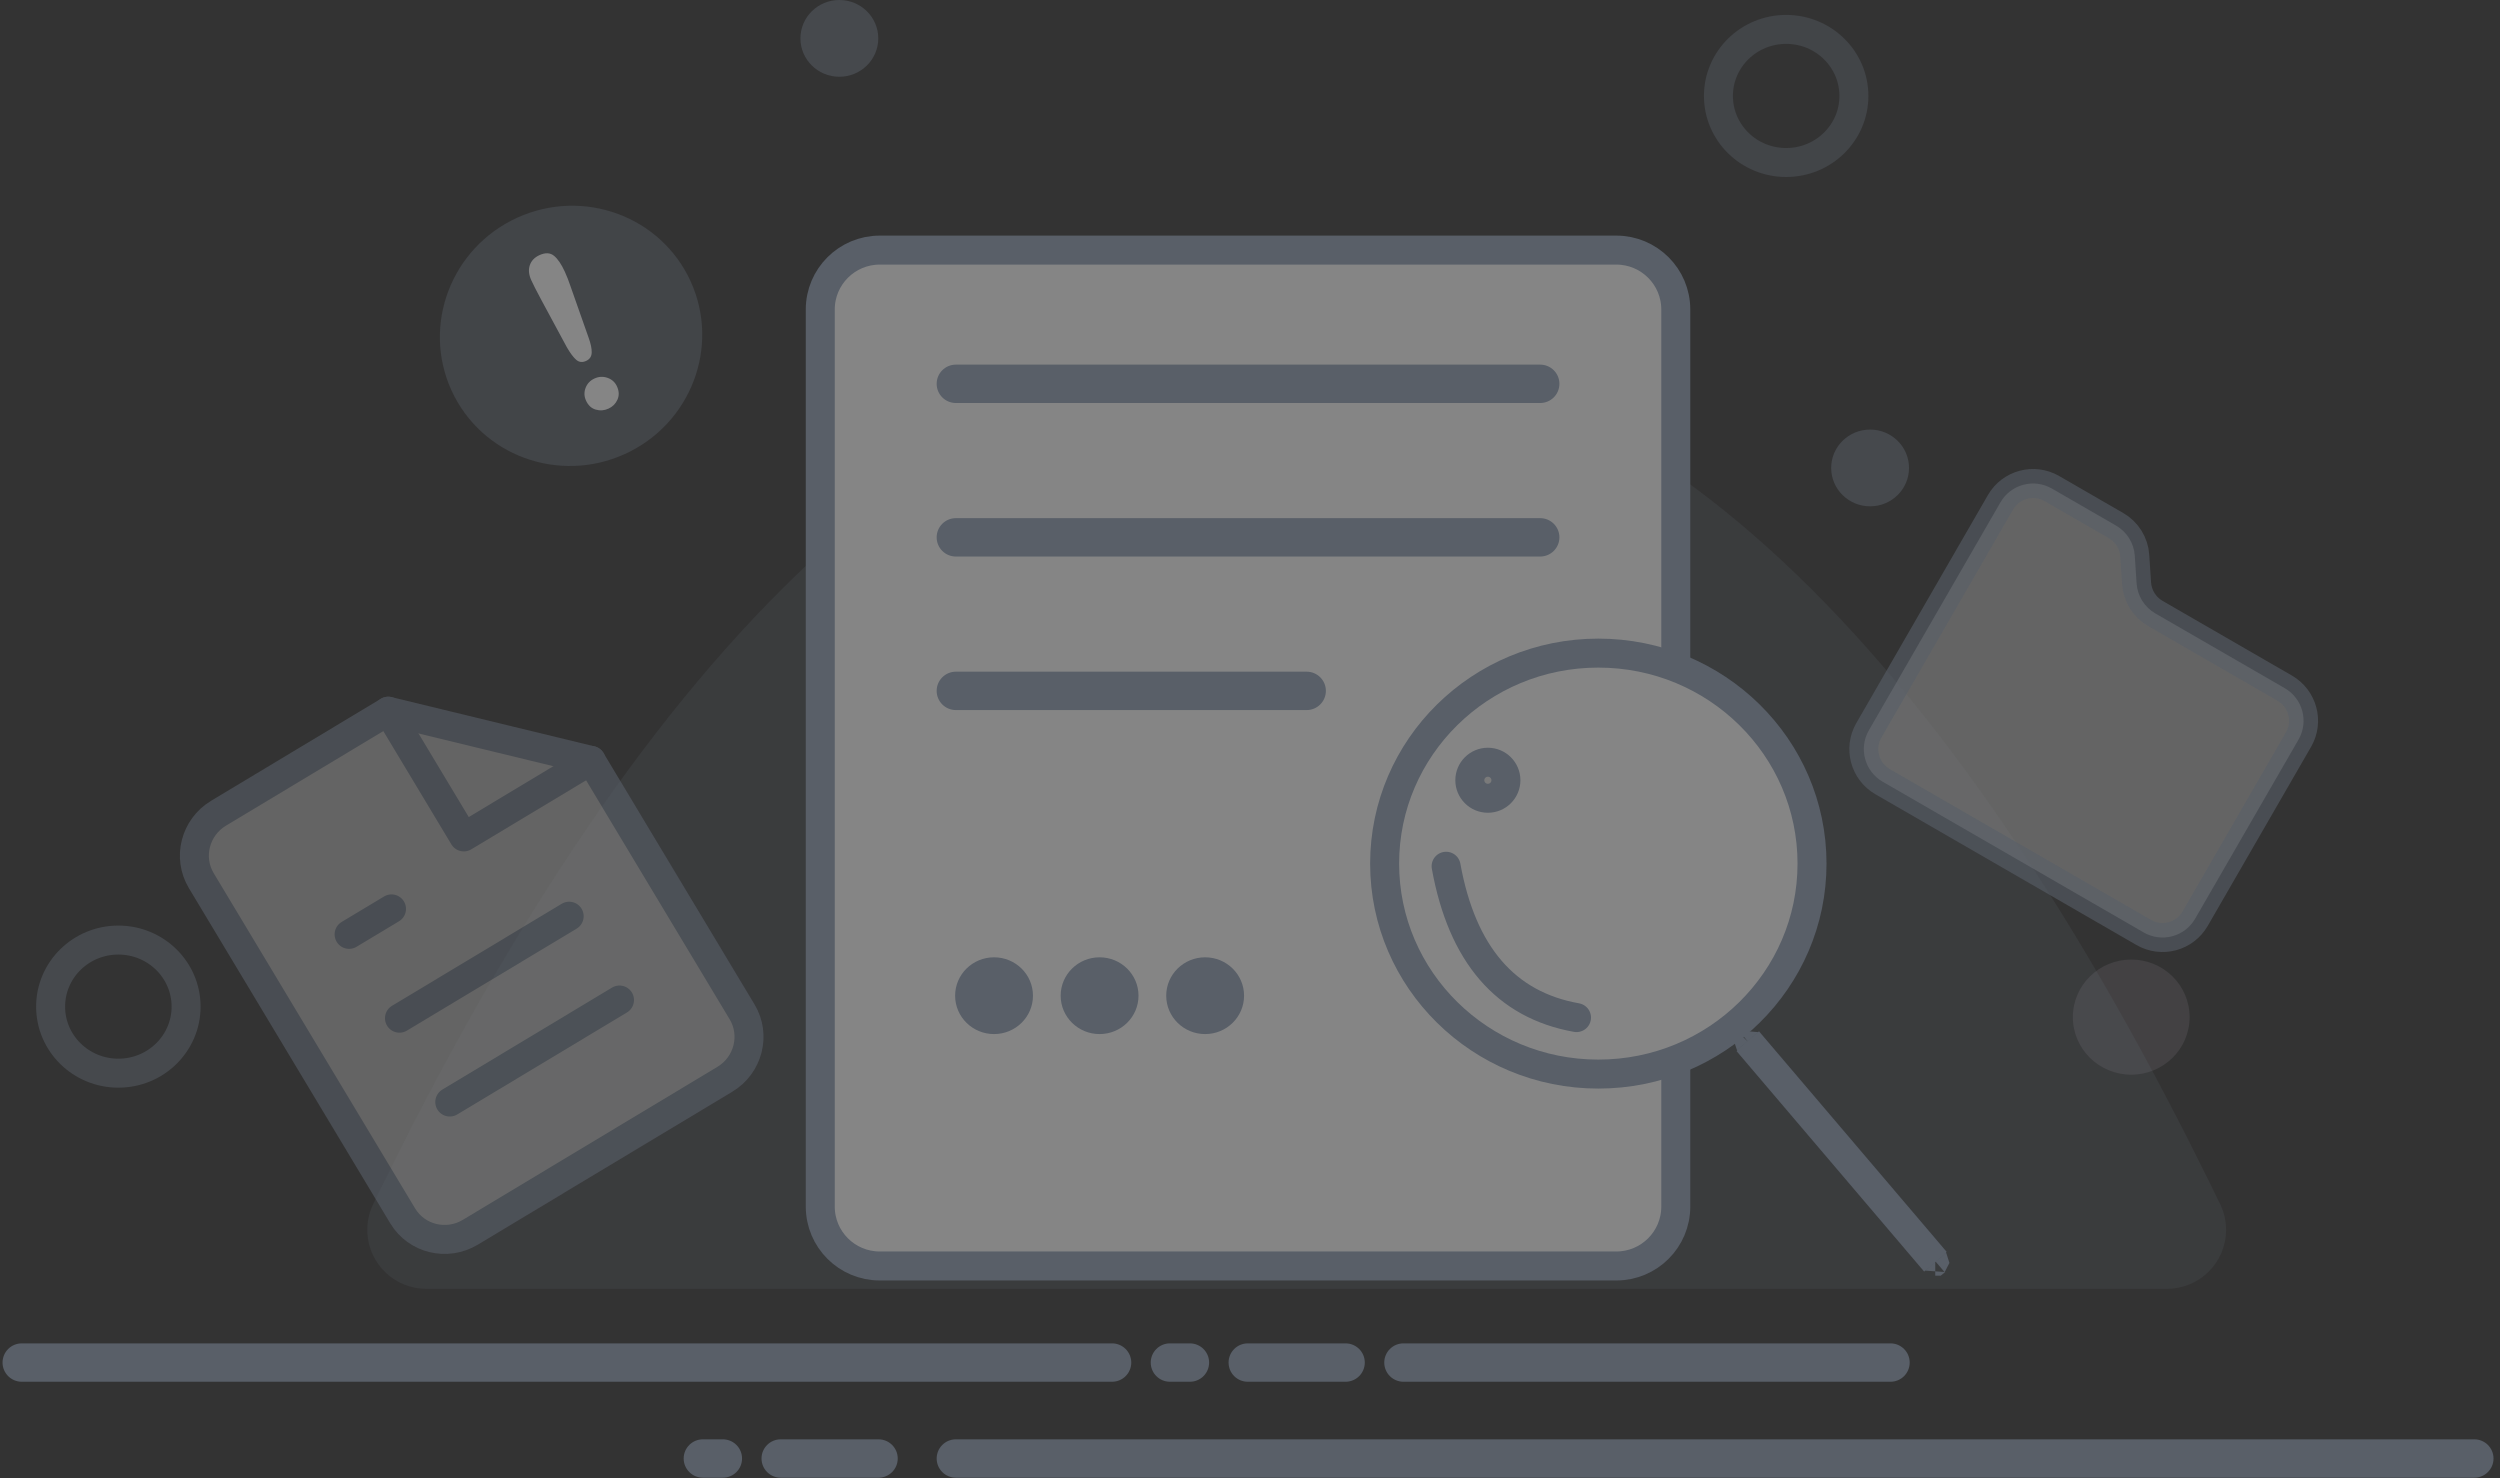 <svg width="345" height="204" viewBox="0 0 345 204" fill="none" xmlns="http://www.w3.org/2000/svg">
<rect x="0" y="0" width="345" height="204" fill="#333333" stroke="none"/>
<g opacity="0.4" clip-path="url(#clip0)">
<path opacity="0.2" d="M306.386 166.179C268.123 87.173 225.642 47.67 178.942 47.67C132.243 47.67 89.761 87.173 51.498 166.179C49.539 170.224 51.235 175.088 55.287 177.044C56.393 177.578 57.605 177.855 58.834 177.855H299.051C303.551 177.855 307.199 174.213 307.199 169.72C307.199 168.494 306.921 167.283 306.386 166.179Z" fill="#90A0B7"/>
<g opacity="0.6">
<path fill-rule="evenodd" clip-rule="evenodd" d="M53.581 98.15L30.16 112.226C26.926 114.169 25.86 118.334 27.779 121.528L55.57 167.791C57.489 170.984 61.666 171.998 64.899 170.055L100.031 148.941C103.265 146.997 104.331 142.833 102.412 139.639L81.568 104.942L53.581 98.15Z" fill="white" stroke="#90A0B7" stroke-width="4" stroke-linecap="round" stroke-linejoin="round"/>
<path d="M53.582 98.147L64.004 115.496L81.569 104.939" stroke="#90A0B7" stroke-width="4" stroke-linecap="round" stroke-linejoin="round"/>
<path d="M78.545 126.437L55.125 140.512" stroke="#90A0B7" stroke-width="4" stroke-linecap="round" stroke-linejoin="round"/>
<path d="M85.49 138.004L62.07 152.079" stroke="#90A0B7" stroke-width="4" stroke-linecap="round" stroke-linejoin="round"/>
<path d="M54.029 125.426L51.101 127.185L48.174 128.944" stroke="#90A0B7" stroke-width="4" stroke-linecap="round" stroke-linejoin="round"/>
</g>
<path d="M153.462 185.385H3.003C1.538 185.385 0.351 186.571 0.351 188.034C0.351 189.496 1.538 190.682 3.003 190.682H153.462C154.927 190.682 156.115 189.496 156.115 188.034C156.115 186.571 154.927 185.385 153.462 185.385Z" fill="#90A0B7"/>
<path d="M341.453 198.626H131.912C130.446 198.626 129.259 199.812 129.259 201.274C129.259 202.737 130.446 203.923 131.912 203.923H341.453C342.918 203.923 344.106 202.737 344.106 201.274C344.106 199.812 342.918 198.626 341.453 198.626Z" fill="#90A0B7"/>
<path opacity="0.4" d="M246.492 22.426C251.654 22.426 255.839 18.314 255.839 13.242C255.839 8.169 251.654 4.057 246.492 4.057C241.329 4.057 237.144 8.169 237.144 13.242C237.144 18.314 241.329 22.426 246.492 22.426Z" stroke="#90A0B7" stroke-width="4"/>
<path opacity="0.5" d="M16.333 148.099C21.496 148.099 25.681 143.987 25.681 138.914C25.681 133.841 21.496 129.729 16.333 129.729C11.171 129.729 6.985 133.841 6.985 138.914C6.985 143.987 11.171 148.099 16.333 148.099Z" stroke="#90A0B7" stroke-width="4"/>
<path opacity="0.2" d="M294.11 148.308C298.559 148.308 302.166 144.751 302.166 140.363C302.166 135.975 298.559 132.418 294.11 132.418C289.66 132.418 286.053 135.975 286.053 140.363C286.053 144.751 289.66 148.308 294.11 148.308Z" fill="#F6E9FF"/>
<path d="M223.047 34.513H121.408C116.873 34.513 113.196 38.183 113.196 42.711V166.508C113.196 171.036 116.873 174.706 121.408 174.706H223.047C227.582 174.706 231.259 171.036 231.259 166.508V42.711C231.259 38.183 227.582 34.513 223.047 34.513Z" fill="white" stroke="#90A0B7" stroke-width="4"/>
<path d="M137.178 142.702C140.144 142.702 142.549 140.331 142.549 137.406C142.549 134.48 140.144 132.109 137.178 132.109C134.211 132.109 131.807 134.48 131.807 137.406C131.807 140.331 134.211 142.702 137.178 142.702Z" fill="#90A0B7"/>
<path d="M166.31 142.702C169.276 142.702 171.681 140.331 171.681 137.406C171.681 134.48 169.276 132.109 166.31 132.109C163.343 132.109 160.938 134.48 160.938 137.406C160.938 140.331 163.343 142.702 166.31 142.702Z" fill="#90A0B7"/>
<path d="M151.743 142.702C154.71 142.702 157.114 140.331 157.114 137.406C157.114 134.48 154.71 132.109 151.743 132.109C148.777 132.109 146.372 134.48 146.372 137.406C146.372 140.331 148.777 142.702 151.743 142.702Z" fill="#90A0B7"/>
<path opacity="0.6" fill-rule="evenodd" clip-rule="evenodd" d="M302.928 126.784C301.495 129.267 298.317 130.115 295.831 128.679L259.81 107.879C257.324 106.443 256.47 103.266 257.903 100.783L276.066 69.317C277.499 66.834 280.677 65.986 283.164 67.422L292.013 72.532C293.517 73.4 294.488 74.963 294.601 76.696L294.849 80.49C294.962 82.224 295.933 83.786 297.438 84.655L315.292 94.965C317.778 96.401 318.632 99.578 317.199 102.06L302.928 126.784Z" fill="white" stroke="#90A0B7" stroke-width="4" stroke-linecap="round" stroke-linejoin="round"/>
<path opacity="0.4" d="M86.226 62.66C95.344 58.513 99.414 47.848 95.316 38.84C91.219 29.832 80.505 25.891 71.387 30.038C62.269 34.185 58.199 44.849 62.296 53.858C66.394 62.866 77.107 66.806 86.226 62.66Z" fill="#90A0B7"/>
<path fill-rule="evenodd" clip-rule="evenodd" d="M78.221 47.918L74.725 41.434C74.047 40.169 73.579 39.253 73.321 38.685C72.969 37.912 72.901 37.216 73.115 36.596C73.329 35.976 73.772 35.514 74.442 35.208C75.255 34.839 75.924 34.868 76.45 35.298C76.976 35.727 77.476 36.463 77.951 37.506C78.23 38.12 78.481 38.759 78.702 39.423L81.224 46.585C81.531 47.435 81.674 48.128 81.656 48.664C81.638 49.201 81.378 49.583 80.877 49.811C80.367 50.043 79.917 49.992 79.525 49.659C79.135 49.326 78.7 48.745 78.221 47.918ZM83.973 56.392C83.397 56.654 82.81 56.7 82.213 56.527C81.615 56.355 81.167 55.938 80.866 55.277C80.603 54.7 80.586 54.115 80.812 53.523C81.039 52.931 81.45 52.5 82.046 52.229C82.641 51.958 83.241 51.93 83.846 52.144C84.45 52.357 84.884 52.753 85.146 53.33C85.443 53.982 85.463 54.591 85.207 55.157C84.951 55.722 84.54 56.134 83.973 56.392Z" fill="white"/>
<path d="M212.545 50.318H131.912C130.446 50.318 129.259 51.504 129.259 52.966C129.259 54.429 130.446 55.615 131.912 55.615H212.545C214.01 55.615 215.198 54.429 215.198 52.966C215.198 51.504 214.01 50.318 212.545 50.318Z" fill="#90A0B7"/>
<path d="M212.545 71.505H131.912C130.446 71.505 129.259 72.691 129.259 74.153C129.259 75.616 130.446 76.802 131.912 76.802H212.545C214.01 76.802 215.198 75.616 215.198 74.153C215.198 72.691 214.01 71.505 212.545 71.505Z" fill="#90A0B7"/>
<path d="M180.318 92.692H131.912C130.446 92.692 129.259 93.878 129.259 95.34C129.259 96.803 130.446 97.989 131.912 97.989H180.318C181.783 97.989 182.971 96.803 182.971 95.34C182.971 93.878 181.783 92.692 180.318 92.692Z" fill="#90A0B7"/>
<path opacity="0.5" d="M115.831 10.593C118.798 10.593 121.202 8.222 121.202 5.297C121.202 2.371 118.798 0 115.831 0C112.865 0 110.46 2.371 110.46 5.297C110.46 8.222 112.865 10.593 115.831 10.593Z" fill="#90A0B7"/>
<path opacity="0.5" d="M258.074 69.873C261.041 69.873 263.445 67.502 263.445 64.576C263.445 61.651 261.041 59.28 258.074 59.28C255.108 59.28 252.703 61.651 252.703 64.576C252.703 67.502 255.108 69.873 258.074 69.873Z" fill="#90A0B7"/>
<path d="M164.205 185.385H161.454C159.988 185.385 158.801 186.571 158.801 188.034C158.801 189.496 159.988 190.682 161.454 190.682H164.205C165.67 190.682 166.858 189.496 166.858 188.034C166.858 186.571 165.67 185.385 164.205 185.385Z" fill="#90A0B7"/>
<path d="M185.689 185.385H172.196C170.731 185.385 169.543 186.571 169.543 188.034C169.543 189.496 170.731 190.682 172.196 190.682H185.689C187.154 190.682 188.342 189.496 188.342 188.034C188.342 186.571 187.154 185.385 185.689 185.385Z" fill="#90A0B7"/>
<path d="M260.886 185.385H193.68C192.215 185.385 191.027 186.571 191.027 188.034C191.027 189.496 192.215 190.682 193.68 190.682H260.886C262.351 190.682 263.538 189.496 263.538 188.034C263.538 186.571 262.351 185.385 260.886 185.385Z" fill="#90A0B7"/>
<path d="M99.751 198.626H96.999C95.534 198.626 94.347 199.812 94.347 201.274C94.347 202.737 95.534 203.923 96.999 203.923H99.751C101.216 203.923 102.403 202.737 102.403 201.274C102.403 199.812 101.216 198.626 99.751 198.626Z" fill="#90A0B7"/>
<path d="M121.235 198.626H107.742C106.277 198.626 105.089 199.812 105.089 201.274C105.089 202.737 106.277 203.923 107.742 203.923H121.235C122.7 203.923 123.888 202.737 123.888 201.274C123.888 199.812 122.7 198.626 121.235 198.626Z" fill="#90A0B7"/>
<path d="M220.569 148.224C236.856 148.224 250.059 135.219 250.059 119.176C250.059 103.134 236.856 90.129 220.569 90.129C204.282 90.129 191.079 103.134 191.079 119.176C191.079 135.219 204.282 148.224 220.569 148.224Z" fill="white" stroke="#90A0B7" stroke-width="4"/>
<path d="M241.167 143.756L267.053 174.178C267.018 174.137 267.023 174.076 267.064 174.041L267.065 174.041C267.079 174.029 267.099 174.031 267.111 174.045L241.224 143.622C241.259 143.663 241.254 143.724 241.213 143.759L241.212 143.76C241.198 143.771 241.178 143.769 241.167 143.756Z" fill="#00C300" stroke="#90A0B7" stroke-width="4"/>
<path d="M199.562 119.542C201.77 131.721 207.768 138.683 217.558 140.428" stroke="#90A0B7" stroke-width="4" stroke-linecap="round" stroke-linejoin="round"/>
<path d="M205.326 110.161C206.702 110.161 207.817 109.047 207.817 107.674C207.817 106.3 206.702 105.187 205.326 105.187C203.95 105.187 202.835 106.3 202.835 107.674C202.835 109.047 203.95 110.161 205.326 110.161Z" fill="#E4E4E4" stroke="#90A0B7" stroke-width="4"/>
</g>
<defs>
<clipPath id="clip0">
<rect width="343.756" height="203.923" fill="white" transform="translate(0.351)"/>
</clipPath>
</defs>
</svg>